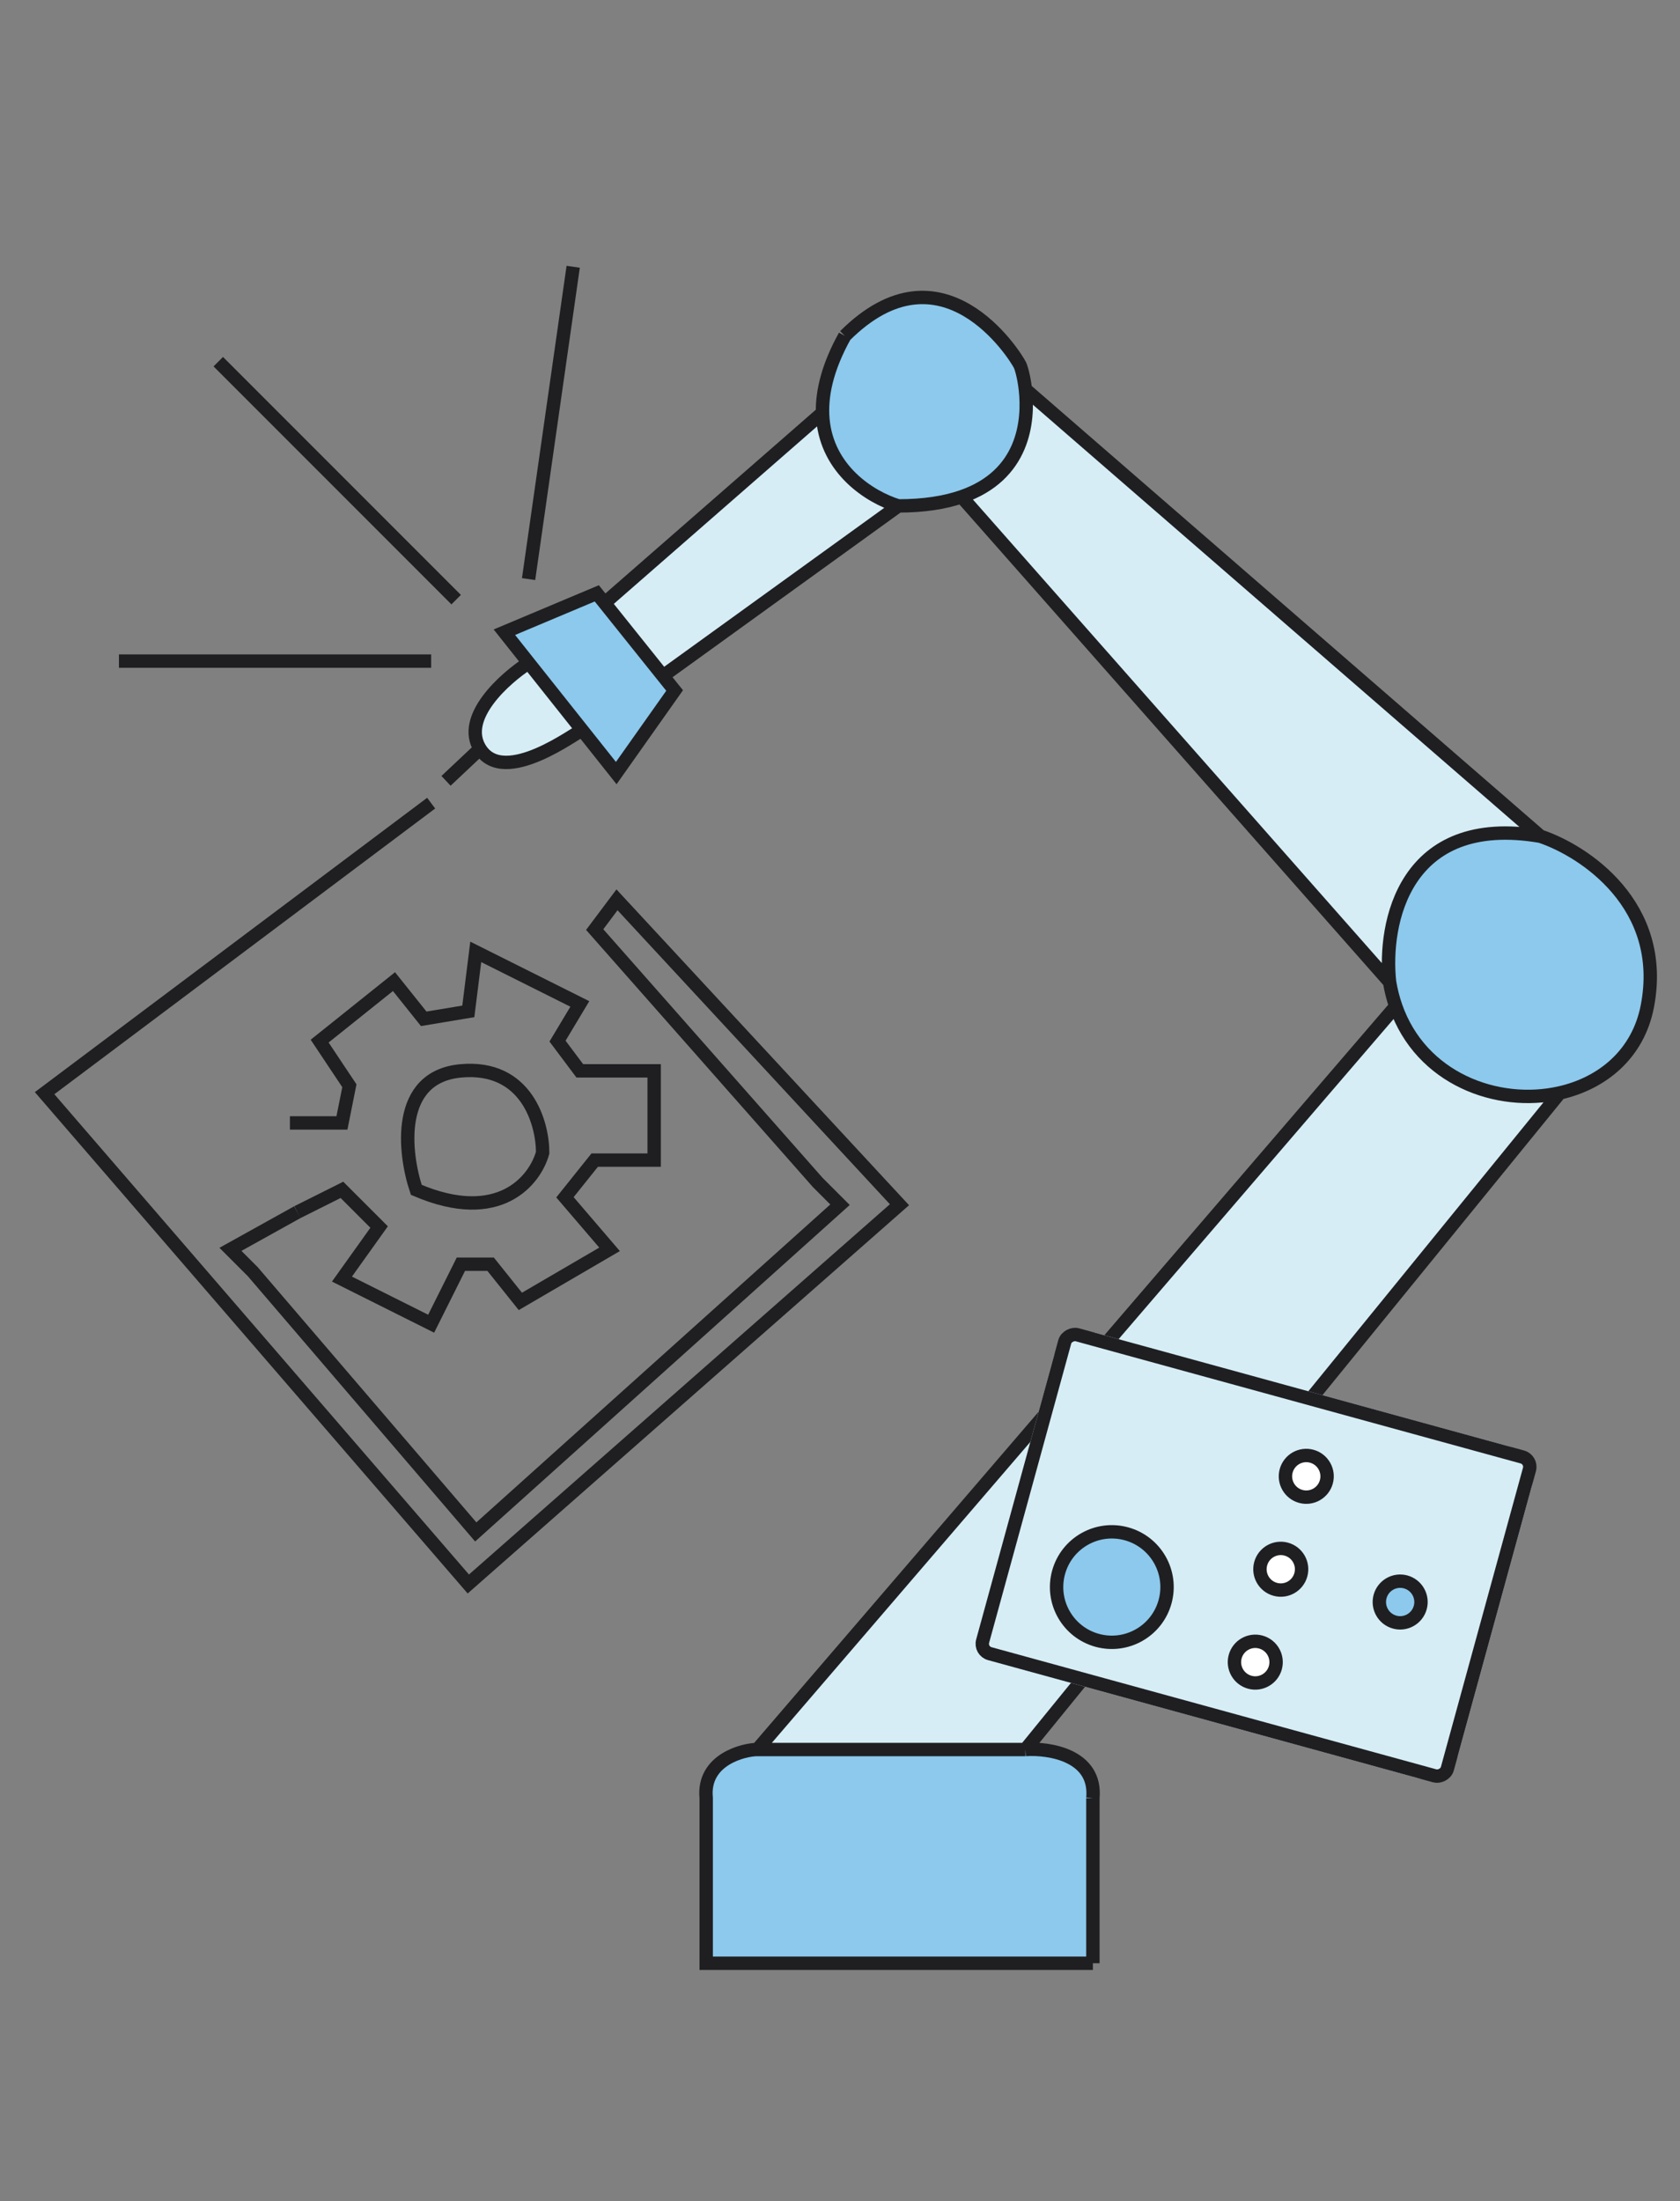 <svg width="113" height="148" viewBox="0 0 113 148" fill="none" xmlns="http://www.w3.org/2000/svg">
<rect x="0" y="0" width="113" height="148" fill="#808080" stroke="none"/>
<path d="M68.968 117.629H50.937C50.065 117.629 47.238 118.282 47.5 120.895V132H73.51V120.895C73.772 118.021 70.591 117.52 68.968 117.629Z" fill="#8CC9EC"/>
<path d="M35.561 44.566C33.926 45.621 30.981 48.255 32.29 50.346C33.926 52.959 38.833 49.153 39.16 49.096L35.561 44.566Z" fill="#D6EDF5"/>
<path d="M41.45 51.979L45.376 46.426L44.59 45.446L40.665 40.547L40.141 39.894L33.926 42.507L35.561 44.566L39.16 49.096L41.45 51.979Z" fill="#8CC9EC"/>
<path d="M68.603 24.543C68.276 23.89 63.368 16.051 56.826 22.583C55.712 24.584 55.292 26.299 55.325 27.75C55.329 27.898 55.337 28.043 55.35 28.185C55.65 31.572 58.475 33.416 60.424 34.015C62.159 34.015 63.556 33.787 64.677 33.402C68.868 31.963 69.212 28.328 68.968 26.176C68.871 25.32 68.681 24.699 68.603 24.543Z" fill="#8CC9EC"/>
<path d="M103.607 56.225C94.447 54.657 93.029 62.104 93.465 66.023C93.562 66.6 93.701 67.145 93.879 67.656C95.57 72.528 100.711 74.432 104.915 73.482C107.764 72.838 110.182 70.884 110.804 67.656C112.112 60.863 106.551 57.205 103.607 56.225Z" fill="#8CC9EC"/>
<path d="M55.325 27.75L40.665 40.547L44.59 45.446L60.424 34.015C58.475 33.416 55.65 31.572 55.35 28.185C55.337 28.043 55.329 27.898 55.325 27.75Z" fill="#D6EDF5"/>
<path d="M64.677 33.402L93.465 66.023C93.029 62.104 94.447 54.657 103.607 56.225L68.968 26.176C69.212 28.328 68.868 31.963 64.677 33.402Z" fill="#D6EDF5"/>
<path d="M68.968 117.629L104.915 73.482C100.711 74.432 95.57 72.528 93.879 67.656L50.937 117.629H68.968Z" fill="#D6EDF5"/>
<path d="M35.561 44.566L33.926 42.507L40.141 39.894L40.665 40.547M35.561 44.566C33.926 45.621 30.981 48.255 32.29 50.346M35.561 44.566L39.16 49.096M32.29 50.346C33.926 52.959 38.833 49.153 39.16 49.096M32.29 50.346L30 52.5M39.16 49.096L41.45 51.979L45.376 46.426L44.59 45.446M40.665 40.547L55.325 27.75M40.665 40.547L44.59 45.446M55.325 27.75C55.292 26.299 55.712 24.584 56.826 22.583M55.325 27.75C55.329 27.898 55.337 28.043 55.35 28.185M44.59 45.446L60.424 34.015M60.424 34.015C62.159 34.015 63.556 33.787 64.677 33.402M60.424 34.015C58.475 33.416 55.65 31.572 55.35 28.185M56.826 22.583C63.368 16.051 68.276 23.89 68.603 24.543C68.681 24.699 68.871 25.32 68.968 26.176M56.826 22.583C55.599 24.788 55.213 26.646 55.35 28.185M64.677 33.402L93.465 66.023M64.677 33.402C68.868 31.963 69.212 28.328 68.968 26.176M93.465 66.023C93.029 62.104 94.447 54.657 103.607 56.225M93.465 66.023C93.562 66.6 93.701 67.145 93.879 67.656M68.968 26.176L103.607 56.225M103.607 56.225C106.551 57.205 112.112 60.863 110.804 67.656C110.182 70.884 107.764 72.838 104.915 73.482M104.915 73.482L68.968 117.629M104.915 73.482C100.711 74.432 95.57 72.528 93.879 67.656M68.968 117.629H50.937M68.968 117.629C70.591 117.52 73.772 118.021 73.51 120.895M93.879 67.656L50.937 117.629M50.937 117.629C50.065 117.629 47.238 118.282 47.5 120.895V132H73.51M73.51 120.895C73.51 123.769 73.51 129.496 73.51 132M73.51 120.895V132" stroke="#1F1F22" stroke-width="0.9"/>
<path d="M20 81.5L23 80L25.5 82.5L23 86L29 89L31 85L33 85L35 87.5L41 84L38 80.5L40 78L44 78L44 72L39 72L37.5 70L39 67.5L32 64L31.5 68L28.5 68.5L26.5 66L21.5 70L23.5 73L23 75.5L19.5 75.5M28 80C27.167 77.5 26.6 72.4 31 72C35.4 71.6 36.5 75.5 36.5 77.5C36 79.333 33.6 82.4 28 80Z" stroke="#1F1F22" stroke-width="0.9"/>
<path d="M29 54L3 73.5L31.5 106.5L60.5 81L41.5 60.5L40 62.5L55 79.5L56.5 81L32 103L17 85.5L15.5 84L20 81.5" stroke="#1F1F22" stroke-width="0.9"/>
<rect x="65.36" y="111.318" width="23.134" height="33.313" rx="2.269" transform="rotate(-74.652 65.36 111.318)" fill="#D6EDF5"/>
<rect x="65.913" y="111.003" width="22.234" height="32.413" rx="0.685" transform="rotate(-74.652 65.913 111.003)" stroke="#1F1F22" stroke-width="0.9"/>
<circle cx="74.783" cy="106.707" r="3.714" transform="rotate(-74.652 74.783 106.707)" fill="#8CC9EC" stroke="#1F1F22" stroke-width="0.9"/>
<circle cx="84.432" cy="111.754" r="1.401" transform="rotate(-74.652 84.432 111.754)" fill="white" stroke="#1F1F22" stroke-width="0.9"/>
<circle cx="86.147" cy="105.508" r="1.401" transform="rotate(-74.652 86.147 105.508)" fill="white" stroke="#1F1F22" stroke-width="0.9"/>
<circle cx="94.178" cy="107.712" r="1.401" transform="rotate(-74.652 94.178 107.712)" fill="#8CC9EC" stroke="#1F1F22" stroke-width="0.9"/>
<circle cx="87.862" cy="99.261" r="1.401" transform="rotate(-74.652 87.862 99.261)" fill="white" stroke="#1F1F22" stroke-width="0.9"/>
<line x1="29" y1="44.45" x2="8" y2="44.45" stroke="#1F1F22" stroke-width="0.9"/>
<line x1="30.682" y1="40.318" x2="14.682" y2="24.318" stroke="#1F1F22" stroke-width="0.9"/>
<line x1="35.554" y1="38.936" x2="38.554" y2="17.936" stroke="#1F1F22" stroke-width="0.9"/>
</svg>
